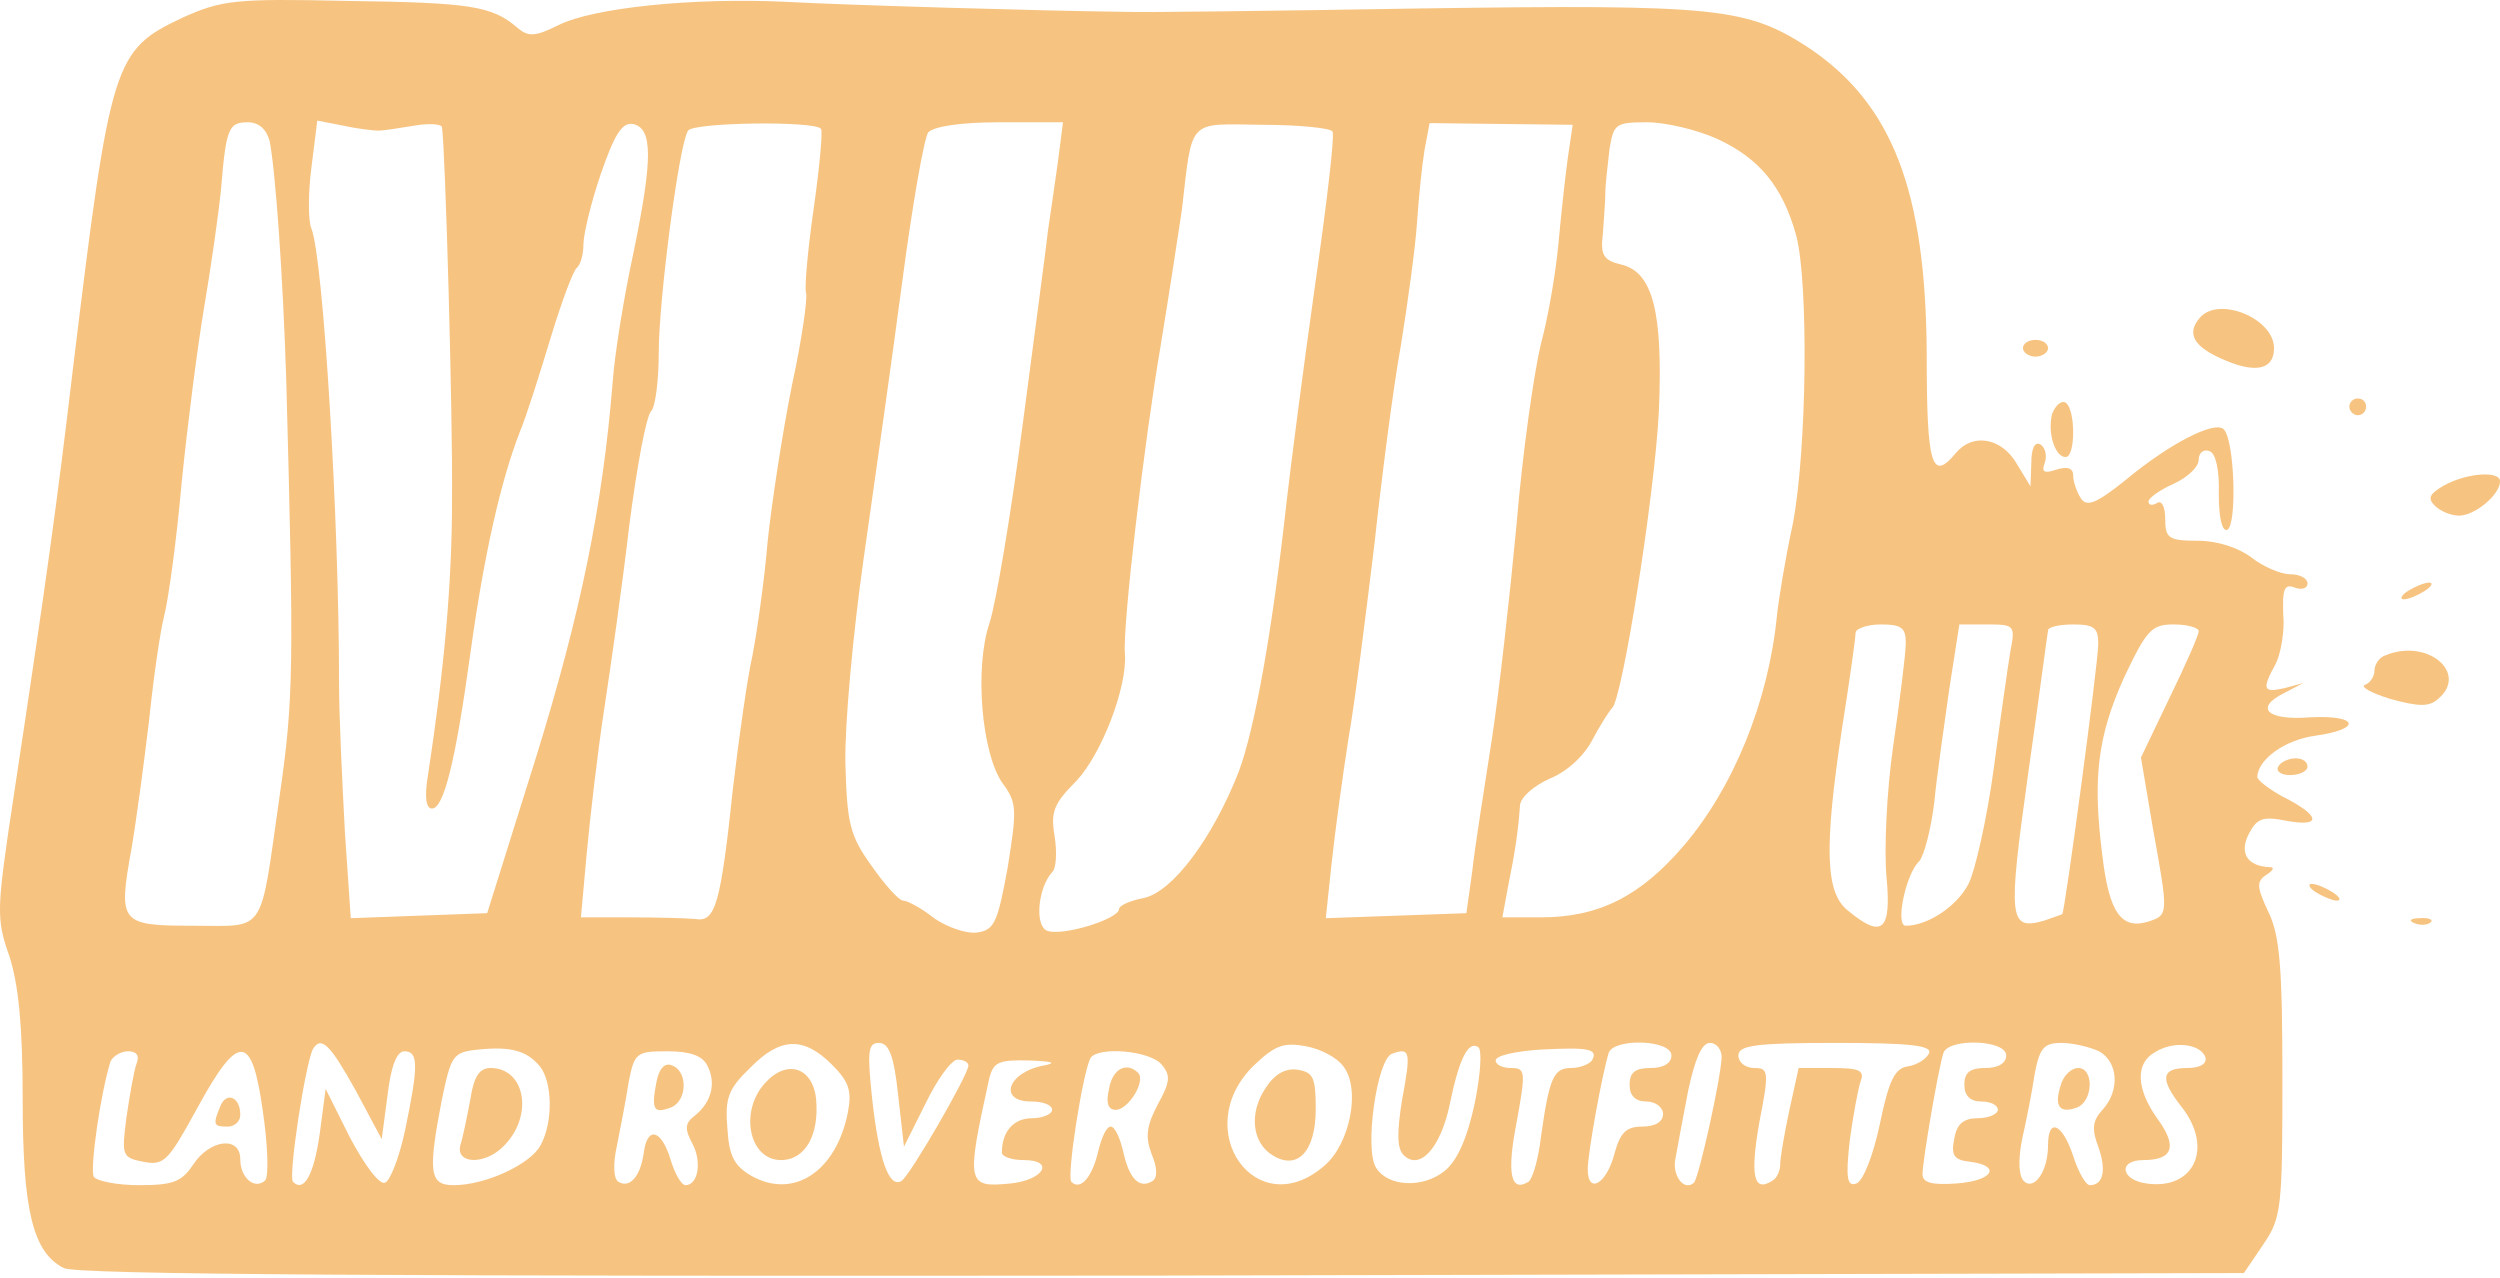 <svg width="1000" height="511" viewBox="0 0 1000 511" fill="none" xmlns="http://www.w3.org/2000/svg">
<path d="M73.012 7.064C45.561 20.12 44.222 23.468 29.157 147.669C22.796 201.233 18.779 230.693 5.388 319.073C-1.308 363.598 -1.642 367.281 3.714 382.345C7.396 393.728 9.07 410.132 9.07 439.592C9.07 484.117 13.088 500.855 25.474 507.216C30.161 509.894 158.714 510.564 465.032 510.229L897.56 509.225L905.26 497.842C912.625 487.13 912.959 483.112 912.959 431.557C912.959 387.032 911.955 373.976 907.268 364.602C902.581 354.559 902.581 352.551 906.599 349.872C909.277 348.199 909.946 346.859 907.938 346.859C898.899 346.525 895.551 341.168 899.568 333.469C902.916 327.108 905.26 326.438 915.303 328.447C929.028 330.79 928.024 326.104 912.625 318.404C907.268 315.391 902.916 312.043 902.916 310.704C903.251 303.674 913.964 295.974 926.015 294.3C945.098 291.622 943.424 285.931 924.007 286.935C906.933 288.274 901.577 283.252 913.629 277.227L921.329 273.209L913.964 275.218C905.26 277.227 904.59 275.887 910.281 265.509C912.29 261.492 913.964 252.453 913.294 245.758C912.959 235.715 913.629 233.371 917.981 235.045C920.659 236.049 923.003 235.38 923.003 233.371C923.003 231.363 919.99 229.689 915.972 229.689C912.29 229.689 905.26 226.676 900.573 222.993C895.216 218.976 886.847 216.298 879.147 216.298C867.43 216.298 866.091 215.293 866.091 207.594C866.091 202.907 864.752 199.894 862.743 201.233C861.069 202.237 859.396 202.237 859.396 200.563C859.396 199.224 864.082 195.877 869.439 193.533C875.13 190.855 879.482 186.838 879.482 183.825C879.482 181.147 881.491 179.473 883.834 180.477C886.177 181.147 887.851 187.842 887.517 197.55C887.517 207.259 888.856 212.615 890.864 211.946C894.882 210.272 893.877 176.125 889.525 171.773C886.177 168.09 868.1 177.129 850.022 192.194C838.305 201.568 834.622 202.907 832.279 199.224C830.605 196.546 829.266 192.529 829.266 190.185C829.266 187.172 826.922 186.503 822.57 187.842C817.549 189.516 816.544 188.846 817.884 185.164C818.888 182.486 818.218 179.138 816.21 177.799C813.866 176.46 812.527 179.473 812.527 185.164L812.192 194.537L806.501 185.164C800.475 175.121 789.093 173.112 782.398 181.147C772.689 192.864 770.681 186.503 770.681 141.643C770.346 76.362 756.955 41.546 723.477 19.116C698.704 3.047 687.322 1.708 568.142 3.382C508.218 4.386 454.989 5.056 449.298 4.721C417.829 4.386 338.153 2.043 313.714 0.704C277.224 -0.97 237.386 3.047 223.325 10.077C213.952 14.764 211.274 14.764 206.922 11.082C196.878 2.377 188.174 1.038 138.963 0.369C93.768 -0.636 88.746 0.034 73.012 7.064ZM107.829 56.276C110.172 67.993 113.185 109.84 114.524 152.691C117.537 266.179 117.537 279.235 111.846 318.404C103.811 374.646 106.824 370.294 77.364 370.294C47.904 370.294 47.234 369.289 52.591 339.494C54.599 327.777 57.612 305.013 59.621 288.274C61.295 271.87 63.973 253.123 65.647 246.427C67.321 240.067 70.669 215.963 72.677 192.864C75.021 169.764 79.038 138.295 81.716 122.561C84.394 106.827 87.407 85.736 88.412 75.693C90.42 51.254 91.425 48.911 99.124 48.911C103.477 48.911 106.489 51.589 107.829 56.276ZM151.349 52.259C153.358 52.259 159.718 51.254 165.744 50.25C171.436 49.246 176.792 49.581 176.792 50.92C178.131 59.289 181.144 166.082 180.809 199.559C180.809 233.371 177.796 266.849 171.101 310.704C169.762 318.738 170.431 323.425 172.775 323.425C177.461 323.425 182.148 305.013 188.174 261.157C193.531 222.324 200.226 192.529 207.926 172.777C210.604 166.416 215.96 149.343 220.313 134.948C224.665 120.552 229.351 108.166 230.69 107.162C232.03 106.157 233.369 102.14 233.369 97.788C233.369 93.771 236.382 81.049 240.399 69.332C245.755 53.932 248.768 48.911 253.12 49.581C261.155 51.254 261.155 63.306 253.455 100.801C249.438 119.213 245.755 142.648 245.086 152.691C241.068 202.237 232.364 245.088 214.287 303.339L194.87 365.272L167.418 366.276L140.302 367.281L137.958 332.799C136.954 313.717 135.615 286.935 135.615 273.209C135.615 206.255 129.254 103.144 124.567 91.427C123.228 88.414 123.228 77.367 124.567 66.989L126.911 48.241L137.289 50.25C143.315 51.589 149.675 52.259 151.349 52.259ZM328.444 51.589C329.114 52.928 327.775 67.323 325.431 83.727C323.088 100.131 321.749 115.196 322.418 117.205C323.088 119.213 320.745 135.952 316.727 154.365C313.045 172.777 308.693 200.898 307.019 216.967C305.68 233.036 302.667 253.458 300.993 262.162C298.984 270.866 295.637 294.635 293.293 314.386C288.272 361.59 286.263 368.955 278.228 367.615C274.881 367.281 263.164 366.946 252.116 366.946H232.364L234.708 341.168C236.047 326.773 239.06 300.661 241.738 283.252C244.416 265.844 249.103 232.702 251.781 209.602C254.794 186.503 258.477 166.416 260.485 164.408C262.159 162.734 263.498 152.021 263.498 140.974C263.498 120.218 271.533 57.95 275.215 52.259C277.224 48.911 326.436 48.241 328.444 51.589ZM423.185 64.645C421.846 73.684 420.172 86.071 419.168 92.431C418.499 98.792 413.812 133.609 409.125 169.429C404.438 205.25 398.412 241.406 395.734 249.44C389.708 267.518 392.721 301.665 401.09 313.382C406.781 321.082 406.781 323.76 403.099 346.859C399.082 368.955 397.743 371.968 391.047 372.972C386.695 373.641 378.995 370.963 373.639 367.281C368.617 363.263 362.926 360.25 361.252 360.25C359.578 360.25 353.887 353.89 348.531 346.19C339.827 334.138 338.822 329.116 338.153 305.348C337.818 290.283 341.166 253.458 345.518 222.993C349.87 192.529 356.9 142.982 360.917 112.518C364.935 82.053 369.622 55.272 371.295 52.928C373.639 50.585 384.017 48.911 399.751 48.911H425.194L423.185 64.645ZM532.991 52.593C533.995 53.932 530.648 81.719 525.961 114.527C521.274 147.669 516.252 186.503 514.579 201.233C508.887 252.788 501.857 291.622 495.496 308.695C485.119 335.142 469.049 356.903 457.332 359.246C451.976 360.25 447.624 362.259 447.624 363.598C447.624 367.615 424.859 374.646 418.833 372.302C413.812 370.294 415.151 355.229 420.842 348.868C422.516 347.529 422.851 340.834 421.846 334.473C420.172 324.764 421.512 321.417 430.55 312.378C440.594 301.665 450.972 274.883 449.967 261.492C448.963 250.445 457.667 176.794 464.363 137.626C467.71 117.205 471.393 93.101 472.732 84.062C477.084 46.902 474.741 49.581 504.87 49.915C519.6 49.915 532.322 51.254 532.991 52.593ZM627.063 63.641C626.058 71.006 624.384 86.406 623.38 97.453C622.376 108.501 619.363 126.578 616.35 137.626C613.672 148.673 608.985 181.147 606.641 209.602C603.963 238.058 599.611 277.227 596.598 296.643C593.585 316.06 589.903 339.16 588.898 348.533L586.555 365.272L558.434 366.276L530.313 367.281L532.656 345.186C533.995 332.799 537.008 310.704 539.352 295.639C542.03 280.574 546.382 245.423 549.73 217.972C552.743 190.185 557.43 154.03 560.443 137.626C563.121 120.887 566.134 99.127 566.803 89.084C567.473 79.041 568.812 65.984 569.816 59.959L571.825 49.246L600.281 49.581L629.071 49.915L627.063 63.641ZM686.987 55.606C703.726 63.306 713.099 74.689 718.456 94.105C723.477 112.853 722.808 179.807 717.117 209.602C714.104 223.328 711.426 240.067 710.756 246.427C707.408 280.574 693.348 315.056 673.596 338.155C656.188 358.577 639.449 366.946 616.35 366.946H600.95L603.294 354.225C605.972 341.168 607.311 332.129 607.98 322.421C607.98 319.073 613.337 314.386 620.032 311.373C626.728 308.695 633.758 302.335 637.106 295.639C640.119 289.948 643.801 284.257 644.806 283.252C648.823 280.24 661.879 198.22 663.553 164.408C665.227 124.905 661.209 108.835 648.488 105.822C641.458 104.149 640.119 102.14 641.123 93.771C641.458 88.414 642.127 81.049 642.127 77.367C642.127 73.684 643.132 65.65 643.801 59.624C645.475 49.581 646.145 48.911 658.866 48.911C666.231 48.911 678.953 51.924 686.987 55.606ZM762.311 257.14C762.311 261.492 759.968 279.905 757.29 298.317C754.611 316.73 753.607 340.499 754.611 350.877C756.62 372.302 752.937 375.65 739.212 364.268C730.173 357.237 729.503 339.494 736.868 290.952C739.881 271.87 742.225 255.131 742.225 253.123C742.225 251.449 746.912 249.775 752.268 249.775C760.637 249.775 762.311 251.114 762.311 257.14ZM804.158 260.488C803.154 266.514 800.141 287.605 797.462 307.691C794.784 327.443 790.097 348.199 787.419 353.555C782.732 362.594 771.015 370.294 762.311 370.294C757.959 370.294 762.311 349.538 767.668 344.516C769.676 342.173 772.354 331.795 773.693 321.082C774.698 310.369 777.711 289.948 779.719 275.553L783.737 249.775H794.784C805.832 249.775 806.167 250.11 804.158 260.488ZM839.309 257.475C839.309 265.175 825.918 364.937 824.914 365.607C824.579 365.942 821.231 366.946 817.549 368.285C803.488 372.302 803.154 367.615 811.188 310.034C815.54 279.57 818.888 253.792 819.223 252.119C819.223 250.779 823.91 249.775 829.266 249.775C837.635 249.775 839.309 251.114 839.309 257.475ZM879.482 252.453C879.482 254.127 874.126 266.179 867.765 279.235L856.383 303.004L861.069 330.79C867.43 365.942 867.43 365.942 859.396 368.62C848.683 371.968 843.661 365.272 840.983 342.507C836.966 311.373 838.974 294.635 849.687 270.866C858.726 251.784 860.735 249.775 869.439 249.775C875.13 249.775 879.482 251.114 879.482 252.453ZM142.31 436.244L152.688 455.661L155.032 437.918C156.371 426.536 158.714 420.51 161.727 420.51C167.418 420.51 167.418 426.201 162.062 451.978C159.718 463.026 156.036 472.4 154.027 473.069C151.684 474.073 145.658 465.704 139.967 454.991L130.258 435.575L127.915 453.318C125.572 470.056 121.554 477.086 117.202 472.734C115.194 470.726 122.224 424.862 125.237 419.505C128.585 414.149 132.267 418.166 142.31 436.244ZM215.96 426.536C220.982 432.896 221.317 448.631 216.295 458.004C212.278 465.704 194.2 474.073 181.479 474.073C171.77 474.073 171.101 469.052 176.792 439.592C180.474 422.184 181.144 420.844 191.187 419.84C204.243 418.501 210.604 420.175 215.96 426.536ZM332.796 425.866C339.492 432.562 340.831 436.244 339.157 444.948C334.47 468.717 317.397 479.765 300.658 470.391C293.628 466.374 291.619 462.356 290.95 451.309C289.945 439.257 291.285 435.575 299.989 427.205C312.041 414.819 321.414 414.484 332.796 425.866ZM359.244 437.918L361.587 458.674L370.291 441.266C374.978 431.557 380.669 423.857 383.013 423.857C385.356 423.857 387.365 424.862 387.365 426.201C387.365 429.883 363.93 470.391 360.583 472.4C355.561 475.413 351.544 463.696 348.866 439.592C346.857 420.51 347.192 417.162 351.544 417.162C355.561 417.162 357.57 422.184 359.244 437.918ZM537.343 426.536C544.373 435.575 540.021 457.67 529.643 466.374C502.527 489.808 475.745 451.978 501.188 426.536C509.892 418.166 513.239 416.827 522.278 418.501C528.304 419.505 535 423.188 537.343 426.536ZM589.903 441.266C586.89 455.326 582.872 464.365 577.851 468.382C569.147 475.413 555.086 474.743 550.399 467.043C545.713 459.678 550.734 423.857 556.76 421.514C564.125 418.836 564.46 420.51 560.777 440.261C558.769 452.983 558.769 459.343 561.447 462.022C567.808 468.382 576.177 459.343 579.859 441.935C583.542 423.857 587.224 416.158 591.242 418.836C592.916 419.505 592.246 429.883 589.903 441.266ZM636.771 424.192C635.432 425.866 631.749 427.205 628.402 427.205C621.371 427.205 619.698 431.222 616.35 454.991C615.345 463.696 613.002 471.73 611.328 472.734C604.298 477.086 602.624 469.387 606.641 448.965C610.324 428.544 610.324 427.205 604.298 427.205C600.95 427.205 598.272 425.866 598.272 424.192C598.272 422.184 606.307 420.51 616.015 419.84C635.432 418.836 639.449 419.505 636.771 424.192ZM668.574 422.184C668.574 425.197 665.562 427.205 660.205 427.205C654.179 427.205 651.836 428.879 651.836 433.901C651.836 438.253 654.179 440.596 658.531 440.596C662.214 440.596 665.227 442.94 665.227 445.618C665.227 448.631 662.214 450.639 656.857 450.639C650.497 450.639 648.153 452.983 645.81 461.352C642.797 473.404 635.097 478.091 635.097 467.713C635.097 461.352 640.788 429.883 643.466 421.179C645.475 415.153 668.574 415.823 668.574 422.184ZM688.661 422.853C688.326 431.557 679.622 470.726 677.613 473.069C673.596 476.752 668.574 470.056 670.248 463.026C670.918 459.009 673.261 446.957 675.27 436.244C677.948 423.857 680.626 417.162 683.974 417.162C686.652 417.162 688.661 419.84 688.661 422.853ZM771.685 421.179C770.681 423.523 766.998 425.866 763.315 426.536C757.959 427.205 755.616 431.892 751.933 449.635C749.255 462.356 745.238 472.4 742.56 473.404C738.877 474.743 738.207 471.395 739.881 456.33C741.22 446.287 743.229 435.575 744.233 432.562C745.907 428.209 743.899 427.205 732.851 427.205H719.46L715.778 443.944C713.769 453.318 712.095 463.026 712.095 465.704C712.095 468.382 710.756 471.395 708.747 472.4C701.382 477.086 700.043 470.056 703.726 448.965C707.743 428.544 707.408 427.205 701.717 427.205C698.035 427.205 695.356 424.862 695.356 422.184C695.356 418.166 702.052 417.162 734.19 417.162C763.65 417.162 772.689 418.166 771.685 421.179ZM802.484 422.184C802.484 425.197 799.471 427.205 794.115 427.205C788.089 427.205 785.745 428.879 785.745 433.901C785.745 438.253 788.089 440.596 792.441 440.596C796.123 440.596 799.136 441.935 799.136 443.944C799.136 445.618 795.454 447.292 791.102 447.292C785.411 447.292 782.732 449.635 781.728 455.326C780.389 462.022 781.393 464.03 788.089 464.7C800.81 466.374 797.128 472.4 782.398 473.404C772.689 474.073 769.007 473.069 769.007 469.721C769.007 464.365 775.367 427.205 777.376 421.179C779.385 415.153 802.484 415.823 802.484 422.184ZM839.644 420.51C847.344 424.862 848.013 436.244 840.983 443.944C836.966 448.296 836.631 451.644 839.309 458.674C842.657 468.048 841.318 474.073 835.961 474.073C834.288 474.073 831.275 468.717 829.266 462.356C824.914 449.3 819.223 446.957 819.223 458.004C819.223 468.717 813.532 476.417 809.514 472.4C807.506 470.391 807.171 464.03 808.845 455.661C810.519 448.296 812.862 436.579 813.866 429.549C815.875 419.171 817.549 417.162 824.579 417.162C829.266 417.162 835.961 418.836 839.644 420.51ZM882.16 422.853C882.83 425.531 880.151 427.205 874.795 427.205C864.417 427.205 863.748 431.557 872.786 442.94C885.508 459.343 877.473 476.082 858.726 473.404C848.348 472.065 847.009 464.03 857.387 464.03C869.104 464.03 871.113 458.674 863.078 447.626C854.374 435.575 854.039 425.197 862.074 420.844C869.439 416.158 880.151 417.497 882.16 422.853ZM54.599 425.531C53.595 428.209 51.921 437.918 50.582 446.957C48.574 462.356 48.908 463.026 57.278 464.7C65.647 466.374 67.321 464.365 78.703 443.609C95.442 412.81 100.798 413.145 105.15 444.613C107.159 458.004 107.494 470.391 106.155 472.065C102.137 476.082 96.112 471.395 96.112 463.696C96.112 454.322 84.06 455.661 77.364 465.704C72.677 472.734 69.33 474.073 55.604 474.073C46.9 474.073 38.53 472.4 37.526 470.726C35.852 467.713 40.204 437.248 44.222 424.527C45.226 422.518 48.239 420.51 51.252 420.51C54.599 420.51 55.939 422.184 54.599 425.531ZM282.915 426.201C286.598 433.231 284.589 440.931 277.894 446.287C273.876 449.3 273.876 451.644 276.889 457.335C280.907 464.7 279.233 474.073 274.211 474.073C272.537 474.073 269.859 469.387 268.185 463.696C264.503 451.644 258.811 450.305 257.472 461.352C256.133 470.726 251.781 475.413 247.429 472.734C245.421 471.73 245.086 465.704 246.76 458.339C248.099 451.309 250.442 439.927 251.446 432.896C253.79 421.179 254.459 420.51 266.846 420.51C275.885 420.51 280.907 422.184 282.915 426.201ZM464.697 425.866C468.38 430.218 468.045 432.896 463.023 441.935C458.671 450.305 458.002 454.657 460.68 461.687C463.023 467.378 463.023 471.061 461.015 472.4C455.658 475.747 451.641 471.395 449.298 460.683C447.959 454.991 445.95 450.639 444.276 450.639C442.602 450.639 440.594 454.991 439.255 460.683C436.911 470.726 432.224 476.417 428.542 472.734C426.533 470.726 433.229 428.209 436.242 423.188C439.255 418.501 460.01 420.175 464.697 425.866ZM417.494 426.201C403.099 428.879 399.082 440.596 412.473 440.596C417.159 440.596 420.842 441.935 420.842 443.944C420.842 445.618 417.159 447.292 412.807 447.292C405.442 447.292 400.756 452.648 400.756 461.017C400.756 462.691 404.773 464.03 409.46 464.03C422.181 464.03 417.494 472.065 404.103 473.404C386.695 475.078 386.36 473.739 395.734 431.222C397.408 424.862 399.416 423.857 411.803 424.192C421.177 424.527 422.851 425.197 417.494 426.201Z" fill="#F1A037" fill-opacity="0.63"/>
<path d="M188.175 439.585C186.835 446.616 185.162 454.985 184.157 457.998C182.149 465.698 193.866 466.032 201.231 458.667C213.617 446.616 210.27 427.199 196.209 427.199C191.857 427.199 189.514 430.546 188.175 439.585Z" fill="#F1A037" fill-opacity="0.63"/>
<path d="M306.014 433.228C295.636 444.61 299.654 464.027 312.375 464.027C322.083 464.027 327.775 453.984 326.436 439.589C325.096 426.867 314.718 423.52 306.014 433.228Z" fill="#F1A037" fill-opacity="0.63"/>
<path d="M506.209 435.241C499.513 445.284 500.852 457.001 508.887 462.023C518.93 468.383 526.295 460.684 526.295 443.61C526.295 430.889 525.291 428.88 518.93 427.876C514.243 427.206 509.891 429.55 506.209 435.241Z" fill="#F1A037" fill-opacity="0.63"/>
<path d="M824.245 434.237C821.567 442.606 823.91 445.619 830.941 442.941C837.301 440.263 837.636 427.207 831.275 427.207C828.597 427.207 825.25 430.22 824.245 434.237Z" fill="#F1A037" fill-opacity="0.63"/>
<path d="M88.078 442.602C85.065 449.967 85.4 450.637 91.091 450.637C93.769 450.637 96.112 448.628 96.112 445.95C96.112 438.585 90.421 436.576 88.078 442.602Z" fill="#F1A037" fill-opacity="0.63"/>
<path d="M262.495 433.225C260.486 443.938 261.491 445.611 268.521 442.933C274.882 440.255 275.216 428.538 268.856 426.195C265.843 424.856 263.499 427.534 262.495 433.225Z" fill="#F1A037" fill-opacity="0.63"/>
<path d="M443.608 435.572C442.269 441.263 443.273 443.941 446.286 443.941C451.308 443.941 458.338 432.559 455.325 429.211C450.638 424.525 444.947 427.537 443.608 435.572Z" fill="#F1A037" fill-opacity="0.63"/>
<path d="M879.816 127.246C874.459 133.607 877.472 138.963 890.528 144.32C902.58 149.341 909.61 147.668 909.61 139.298C909.61 127.246 887.181 118.208 879.816 127.246Z" fill="#F1A037" fill-opacity="0.63"/>
<path d="M809.178 139.301C809.178 140.975 811.522 142.648 814.2 142.648C816.878 142.648 819.221 140.975 819.221 139.301C819.221 137.292 816.878 135.953 814.2 135.953C811.522 135.953 809.178 137.292 809.178 139.301Z" fill="#F1A037" fill-opacity="0.63"/>
<path d="M820.897 165.412C818.888 172.777 821.901 182.82 826.253 182.82C830.27 182.82 830.27 163.738 826.253 161.06C824.579 160.056 822.236 162.064 820.897 165.412Z" fill="#F1A037" fill-opacity="0.63"/>
<path d="M939.74 162.734C939.74 164.408 941.414 166.082 943.088 166.082C945.097 166.082 946.436 164.408 946.436 162.734C946.436 160.726 945.097 159.387 943.088 159.387C941.414 159.387 939.74 160.726 939.74 162.734Z" fill="#F1A037" fill-opacity="0.63"/>
<path d="M977.57 194.202C971.879 197.55 970.875 199.224 973.888 202.237C976.231 204.58 980.583 206.254 983.596 206.254C989.957 206.254 1000 197.885 1000 192.528C1000 188.176 986.609 189.18 977.57 194.202Z" fill="#F1A037" fill-opacity="0.63"/>
<path d="M963.174 236.383C960.496 238.057 959.827 239.73 961.5 239.73C963.509 239.73 967.192 238.057 969.87 236.383C972.548 234.709 973.552 233.035 971.544 233.035C969.87 233.035 965.853 234.709 963.174 236.383Z" fill="#F1A037" fill-opacity="0.63"/>
<path d="M954.137 262.162C951.794 262.831 949.785 265.844 949.785 268.188C949.785 270.531 948.111 273.209 946.103 273.879C943.759 274.549 948.446 277.227 956.146 279.57C967.193 282.583 971.545 282.918 975.228 279.57C987.614 269.192 970.876 255.132 954.137 262.162Z" fill="#F1A037" fill-opacity="0.63"/>
<path d="M911.286 306.684C910.282 308.357 912.291 310.031 915.973 310.031C919.991 310.031 923.004 308.357 923.004 306.684C923.004 304.675 920.995 303.336 918.317 303.336C915.639 303.336 912.291 304.675 911.286 306.684Z" fill="#F1A037" fill-opacity="0.63"/>
<path d="M926.349 356.902C929.027 358.576 933.045 360.25 934.718 360.25C936.727 360.25 935.723 358.576 933.045 356.902C930.366 355.228 926.684 353.555 924.675 353.555C923.001 353.555 923.671 355.228 926.349 356.902Z" fill="#F1A037" fill-opacity="0.63"/>
<path d="M965.854 369.296C968.198 370.3 971.211 369.965 972.215 368.961C973.554 367.957 971.546 366.953 967.863 367.287C964.181 367.287 963.176 368.292 965.854 369.296Z" fill="#F1A037" fill-opacity="0.63"/>
</svg>
